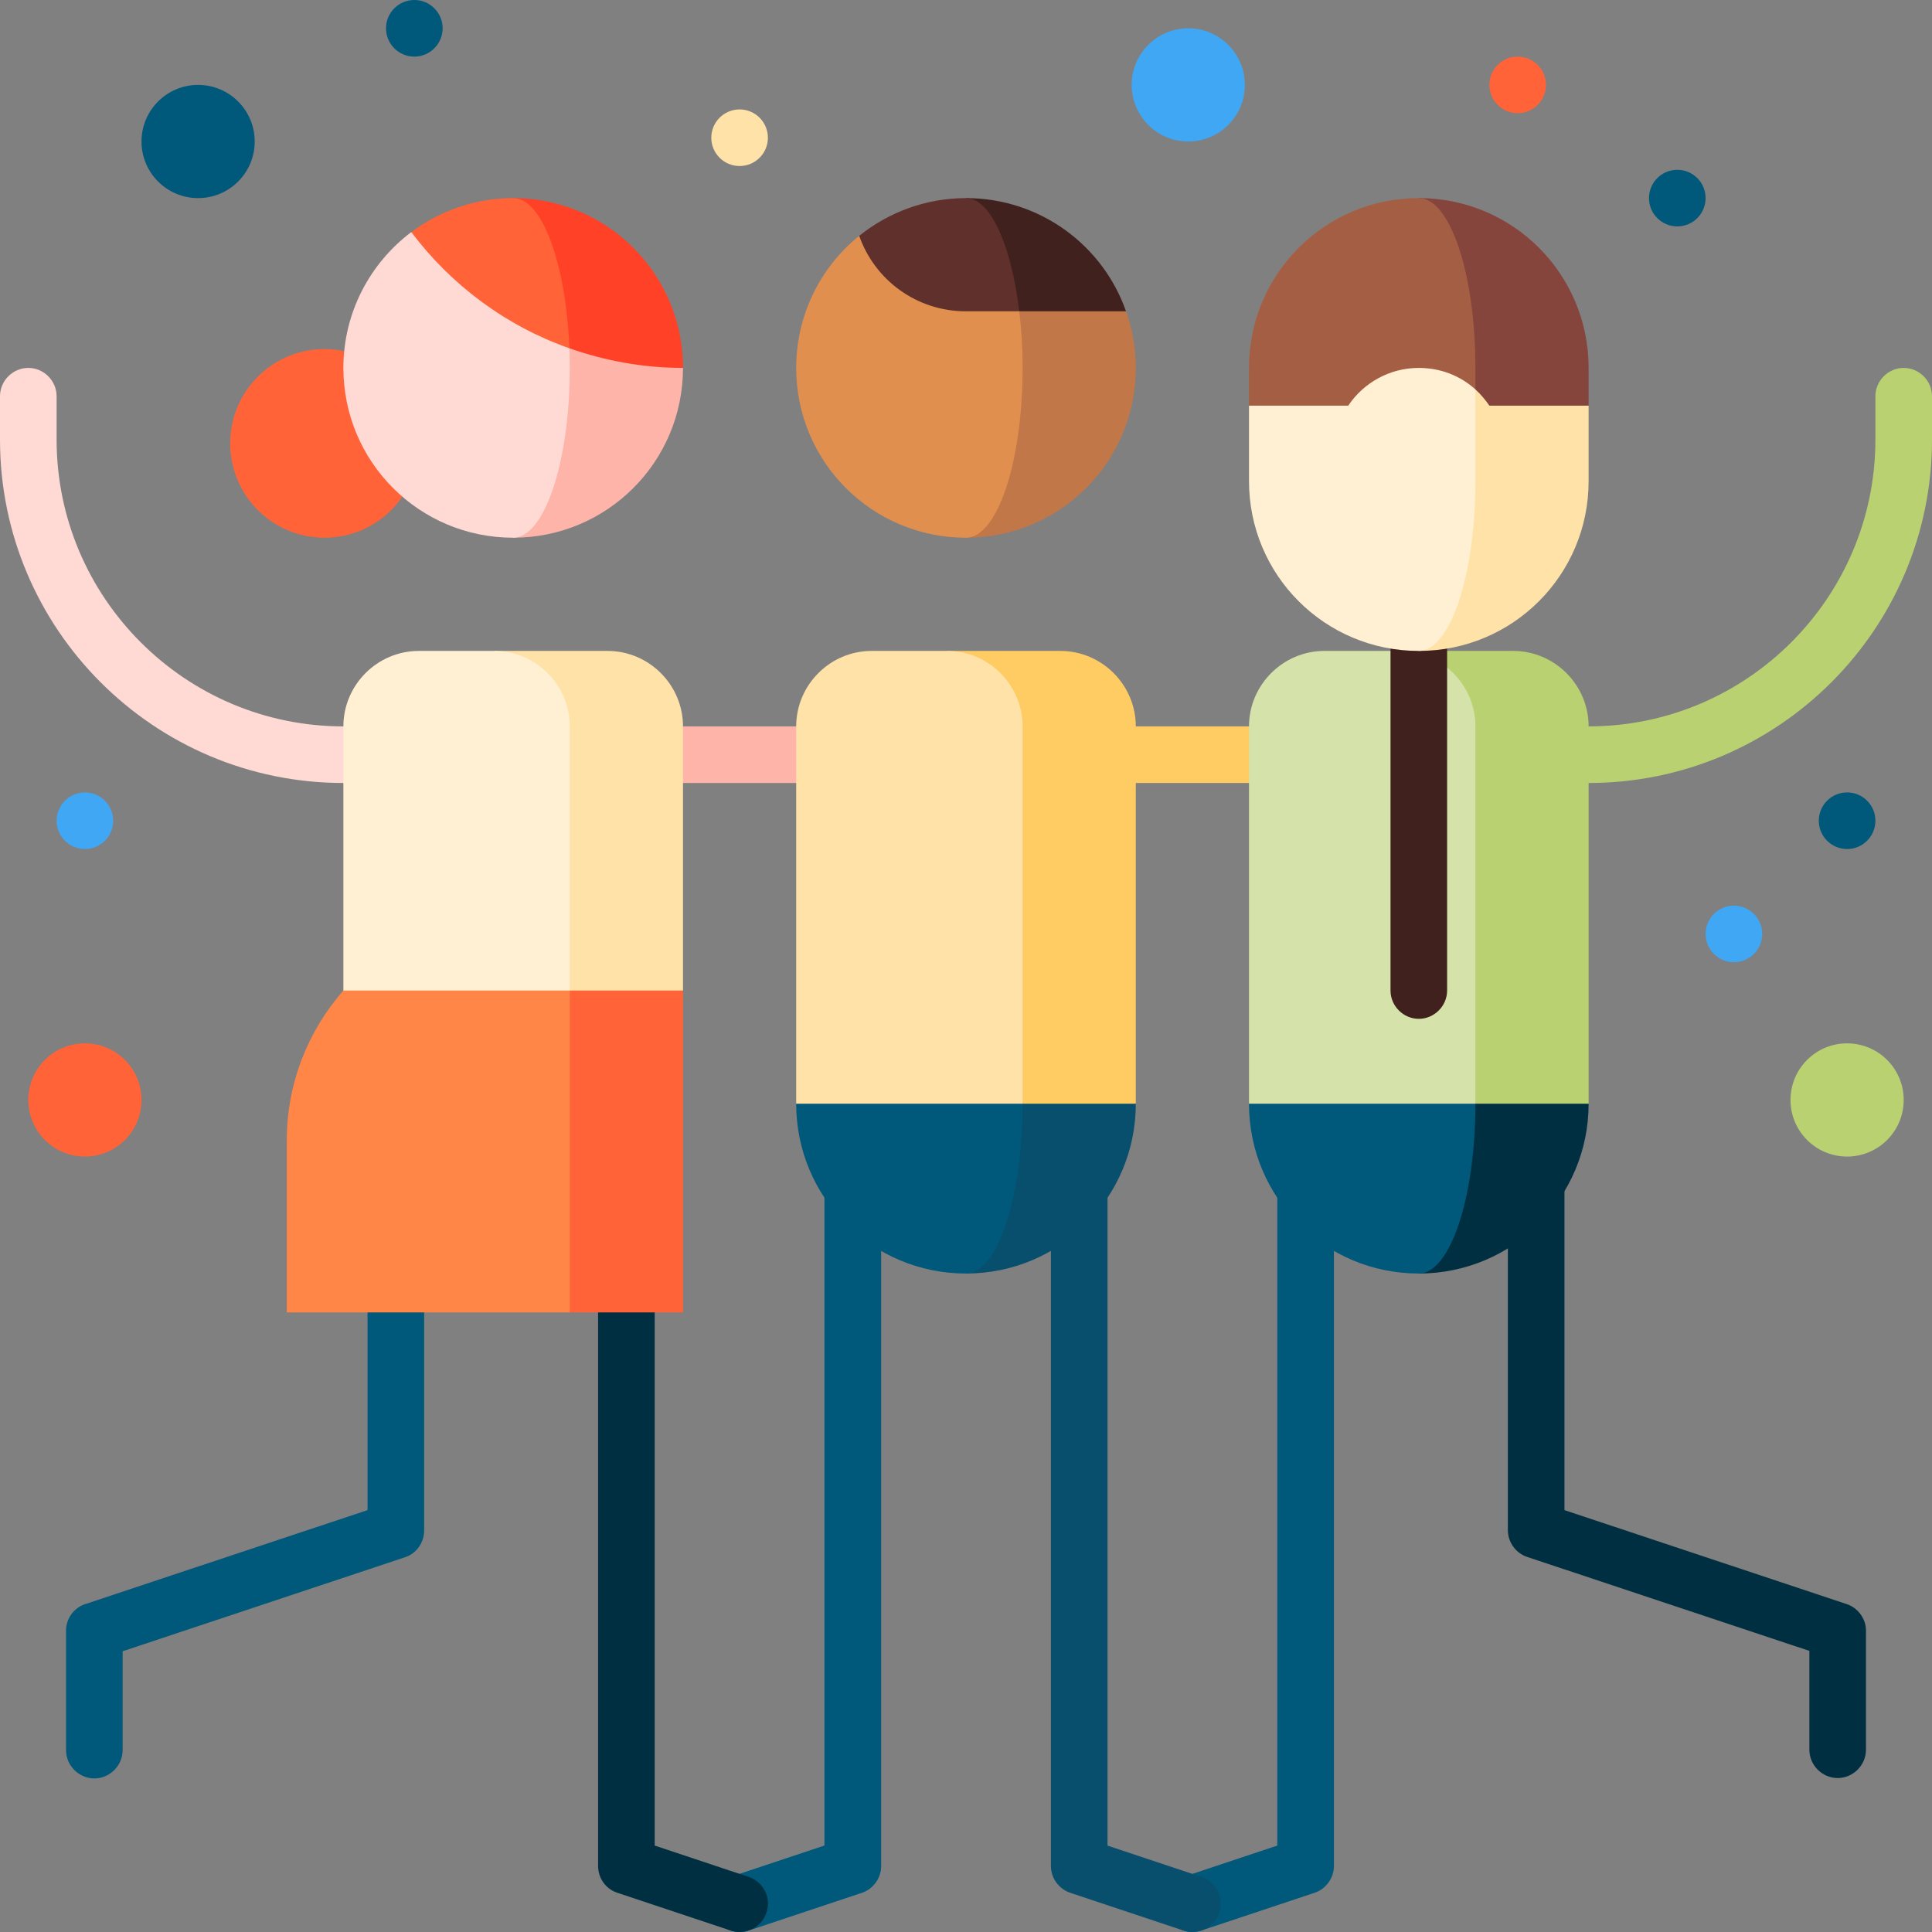 <?xml version="1.0" encoding="utf-8"?>
<!-- Generator: Adobe Illustrator 19.0.0, SVG Export Plug-In . SVG Version: 6.00 Build 0)  -->
<svg version="1.1" id="Capa_1" xmlns="http://www.w3.org/2000/svg" xmlns:xlink="http://www.w3.org/1999/xlink" x="0px" y="0px"
	 viewBox="-143 385 512 512" style="enable-background:new -143 385 512 512;" xml:space="preserve">
<rect x="-143" y="385" width="512" height="512" fill="#808080" stroke="none"/>
<style type="text/css">
	.st0{fill:#B9D171;}
	.st1{fill:#FFD9D4;}
	.st2{fill:#FFCB63;}
	.st3{fill:#FFB4A9;}
	.st4{fill:#00587A;}
	.st5{fill:#084F6D;}
	.st6{fill:#116F97;}
	.st7{fill:#002F42;}
	.st8{fill:#FFE2A8;}
	.st9{fill:#C27749;}
	.st10{fill:#40211D;}
	.st11{fill:#E18F4E;}
	.st12{fill:#60312C;}
	.st13{fill:#FFF0D3;}
	.st14{fill:#FF6337;}
	.st15{fill:#FF8646;}
	.st16{fill:#FF4128;}
	.st17{fill:#D5E3AA;}
	.st18{fill:#3FA7F3;}
	.st19{fill:#85453D;}
	.st20{fill:#A45E43;}
</style>
<path class="st0" d="M361.5,482.5c-4.1,0-7.5,3.4-7.5,7.5v11.5c0,41.9-34.1,76-76,76h-30v15h30c50.2,0,91-40.8,91-91V490
	C369,485.9,365.6,482.5,361.5,482.5z"/>
<path class="st1" d="M-135.5,482.5c4.1,0,7.5,3.4,7.5,7.5v11.5c0,41.9,34.1,76,76,76h30v15h-30c-50.2,0-91-40.8-91-91V490
	C-143,485.9-139.6,482.5-135.5,482.5z"/>
<rect x="150.5" y="577.5" class="st2" width="45" height="15"/>
<rect x="30.5" y="577.5" class="st3" width="45" height="15"/>
<path class="st4" d="M170.6,882.4l24.9-8.3V692.5h15v187c0,3.2-2.1,6.1-5.1,7.1l-30,10c-0.8,0.3-1.6,0.4-2.4,0.4
	c-3.1,0-6.1-2-7.1-5.1C164.6,887.9,166.7,883.7,170.6,882.4z"/>
<path class="st5" d="M175.4,882.4l-24.9-8.3V692.5h-15v187c0,3.2,2.1,6.1,5.1,7.1l30,10c0.8,0.3,1.6,0.4,2.4,0.4
	c3.1,0,6.1-2,7.1-5.1C181.4,887.9,179.3,883.7,175.4,882.4z"/>
<path id="SVGCleanerId_0" class="st6" d="M50.6,882.4l24.9-8.3V692.5h15v187c0,3.2-2.1,6.1-5.1,7.1l-30,10c-0.8,0.3-1.6,0.4-2.4,0.4
	c-3.1,0-6.1-2-7.1-5.1C44.6,887.9,46.7,883.7,50.6,882.4z"/>
<g>
	<path id="SVGCleanerId_0_1_" class="st4" d="M50.6,882.4l24.9-8.3V692.5h15v187c0,3.2-2.1,6.1-5.1,7.1l-30,10
		c-0.8,0.3-1.6,0.4-2.4,0.4c-3.1,0-6.1-2-7.1-5.1C44.6,887.9,46.7,883.7,50.6,882.4z"/>
</g>
<path class="st7" d="M30.5,702.5v171.6l24.9,8.3c3.9,1.3,6.1,5.6,4.7,9.5c-1,3.1-4,5.1-7.1,5.1c-0.8,0-1.6-0.1-2.4-0.4l-30-10
	c-3.1-1-5.1-3.9-5.1-7.1v-177C15.5,698.4,30.5,698.4,30.5,702.5z"/>
<path class="st4" d="M-45.6,712.8v72.4l-74.8,24.9c-3.1,1-5.1,3.9-5.1,7.1v31.6c0,4.1,3.4,7.5,7.5,7.5s7.5-3.4,7.5-7.5v-26.2
	l74.8-24.9c3.1-1,5.1-3.9,5.1-7.1v-77.8L-45.6,712.8L-45.6,712.8z"/>
<path class="st7" d="M346.4,810.1l-74.8-24.9V691h-15v99.5c0,3.2,2.1,6.1,5.1,7.1l74.8,24.9v26.2c0,4.1,3.4,7.5,7.5,7.5
	s7.5-3.4,7.5-7.5v-31.6C351.5,814,349.4,811.1,346.4,810.1z"/>
<path class="st5" d="M113,647.5v75c24.9,0,45-20.1,45-45L113,647.5z"/>
<path class="st4" d="M128,677.5l-15-30l-45,30c0,24.9,20.1,45,45,45C121.3,722.5,128,702.4,128,677.5z"/>
<path class="st2" d="M138,557.5h-30l20,120h30v-100C158,566.5,149,557.5,138,557.5z"/>
<path class="st8" d="M108,557.5H88c-11,0-20,9-20,20v100h60v-100C128,566.5,119,557.5,108,557.5z"/>
<path class="st9" d="M155.4,467.5l-42.4-20v80c24.9,0,45-20.1,45-45C158,477.2,157.1,472.2,155.4,467.5z"/>
<path class="st10" d="M113,437.5l14.1,30h28.3C149.3,450,132.6,437.5,113,437.5z"/>
<path class="st11" d="M127.1,467.5l-42.4-20c-10.2,8.2-16.7,20.9-16.7,35c0,24.9,20.1,45,45,45c8.3,0,15-20.1,15-45
	C128,477.2,127.7,472.2,127.1,467.5z"/>
<path class="st12" d="M113,467.5h14.1c-2.1-17.5-7.6-30-14.1-30c-10.7,0-20.6,3.8-28.3,10C88.8,459.2,99.9,467.5,113,467.5z"/>
<path class="st8" d="M18,557.5h-30l-20,120l70-30v-70C38,566.5,29,557.5,18,557.5z"/>
<path class="st13" d="M-12,557.5h-20c-11,0-20,9-20,20v100H8v-100C8,566.5-1,557.5-12,557.5z"/>
<polygon class="st14" points="38,647.5 8,647.5 -12,685 8,732.8 38,732.8 "/>
<path class="st15" d="M8,647.5h-60c-9.3,10.6-15,24.5-15,39.7v45.6H8V647.5z"/>
<circle class="st14" cx="-57" cy="502.5" r="25"/>
<path class="st3" d="M7.1,467L-7,527.5c24.9,0,45-20.1,45-45L7.1,467z"/>
<path class="st1" d="M8,482.5c0-5.4-0.3-10.6-0.9-15.5L-34,446.5c-10.9,8.2-18,21.3-18,36c0,24.9,20.1,45,45,45
	C1.3,527.5,8,507.4,8,482.5z"/>
<path class="st16" d="M-7,437.5l14.9,39.8c9.4,3.3,19.5,5.2,30.1,5.2C38,457.6,17.9,437.5-7,437.5z"/>
<path class="st14" d="M-7,437.5c-10.1,0-19.5,3.4-27,9c10.5,14,25.1,24.9,41.9,30.8C7,454.9,0.7,437.5-7,437.5z"/>
<path class="st7" d="M233,647.5v75c24.9,0,45-20.1,45-45L233,647.5z"/>
<path class="st4" d="M248,677.5l-15-30l-45,30c0,24.9,20.1,45,45,45C241.3,722.5,248,702.4,248,677.5z"/>
<path class="st0" d="M258,557.5h-30l20,120h30v-100C278,566.5,269,557.5,258,557.5z"/>
<path class="st17" d="M228,557.5h-20c-11,0-20,9-20,20v100h60v-100C248,566.5,239,557.5,228,557.5z"/>
<path class="st10" d="M225.5,537.5v110c0,4.1,3.4,7.5,7.5,7.5s7.5-3.4,7.5-7.5v-110H225.5z"/>
<circle class="st4" cx="-90.5" cy="422.5" r="15"/>
<circle class="st14" cx="-120.5" cy="676.5" r="15"/>
<circle class="st0" cx="346.5" cy="676.5" r="15"/>
<circle class="st18" cx="171.9" cy="407.5" r="15"/>
<circle class="st4" cx="-33.2" cy="392.5" r="7.5"/>
<circle class="st8" cx="53" cy="421.5" r="7.5"/>
<circle class="st14" cx="259.2" cy="407.5" r="7.5"/>
<circle class="st18" cx="-120.5" cy="602.5" r="7.5"/>
<g>
	<circle class="st4" cx="301.5" cy="437.5" r="7.5"/>
	<circle class="st4" cx="346.5" cy="602.5" r="7.5"/>
</g>
<circle class="st18" cx="316.5" cy="632.5" r="7.5"/>
<path class="st19" d="M233,437.5v101l45-46v-10C278,457.6,257.9,437.5,233,437.5z"/>
<path class="st20" d="M233,437.5c-24.9,0-45,20.1-45,45v10l60,46v-56C248,457.6,241.3,437.5,233,437.5z"/>
<path class="st8" d="M251.7,492.5c-1.1-1.6-2.3-3-3.7-4.3l-15,69.3c24.9,0,45-20.1,45-45v-20H251.7z"/>
<path class="st13" d="M248,512.5v-24.3c-4-3.6-9.2-5.7-15-5.7c-7.8,0-14.7,4-18.7,10H188v20c0,24.9,20.1,45,45,45
	C241.3,557.5,248,537.4,248,512.5z"/>
</svg>

